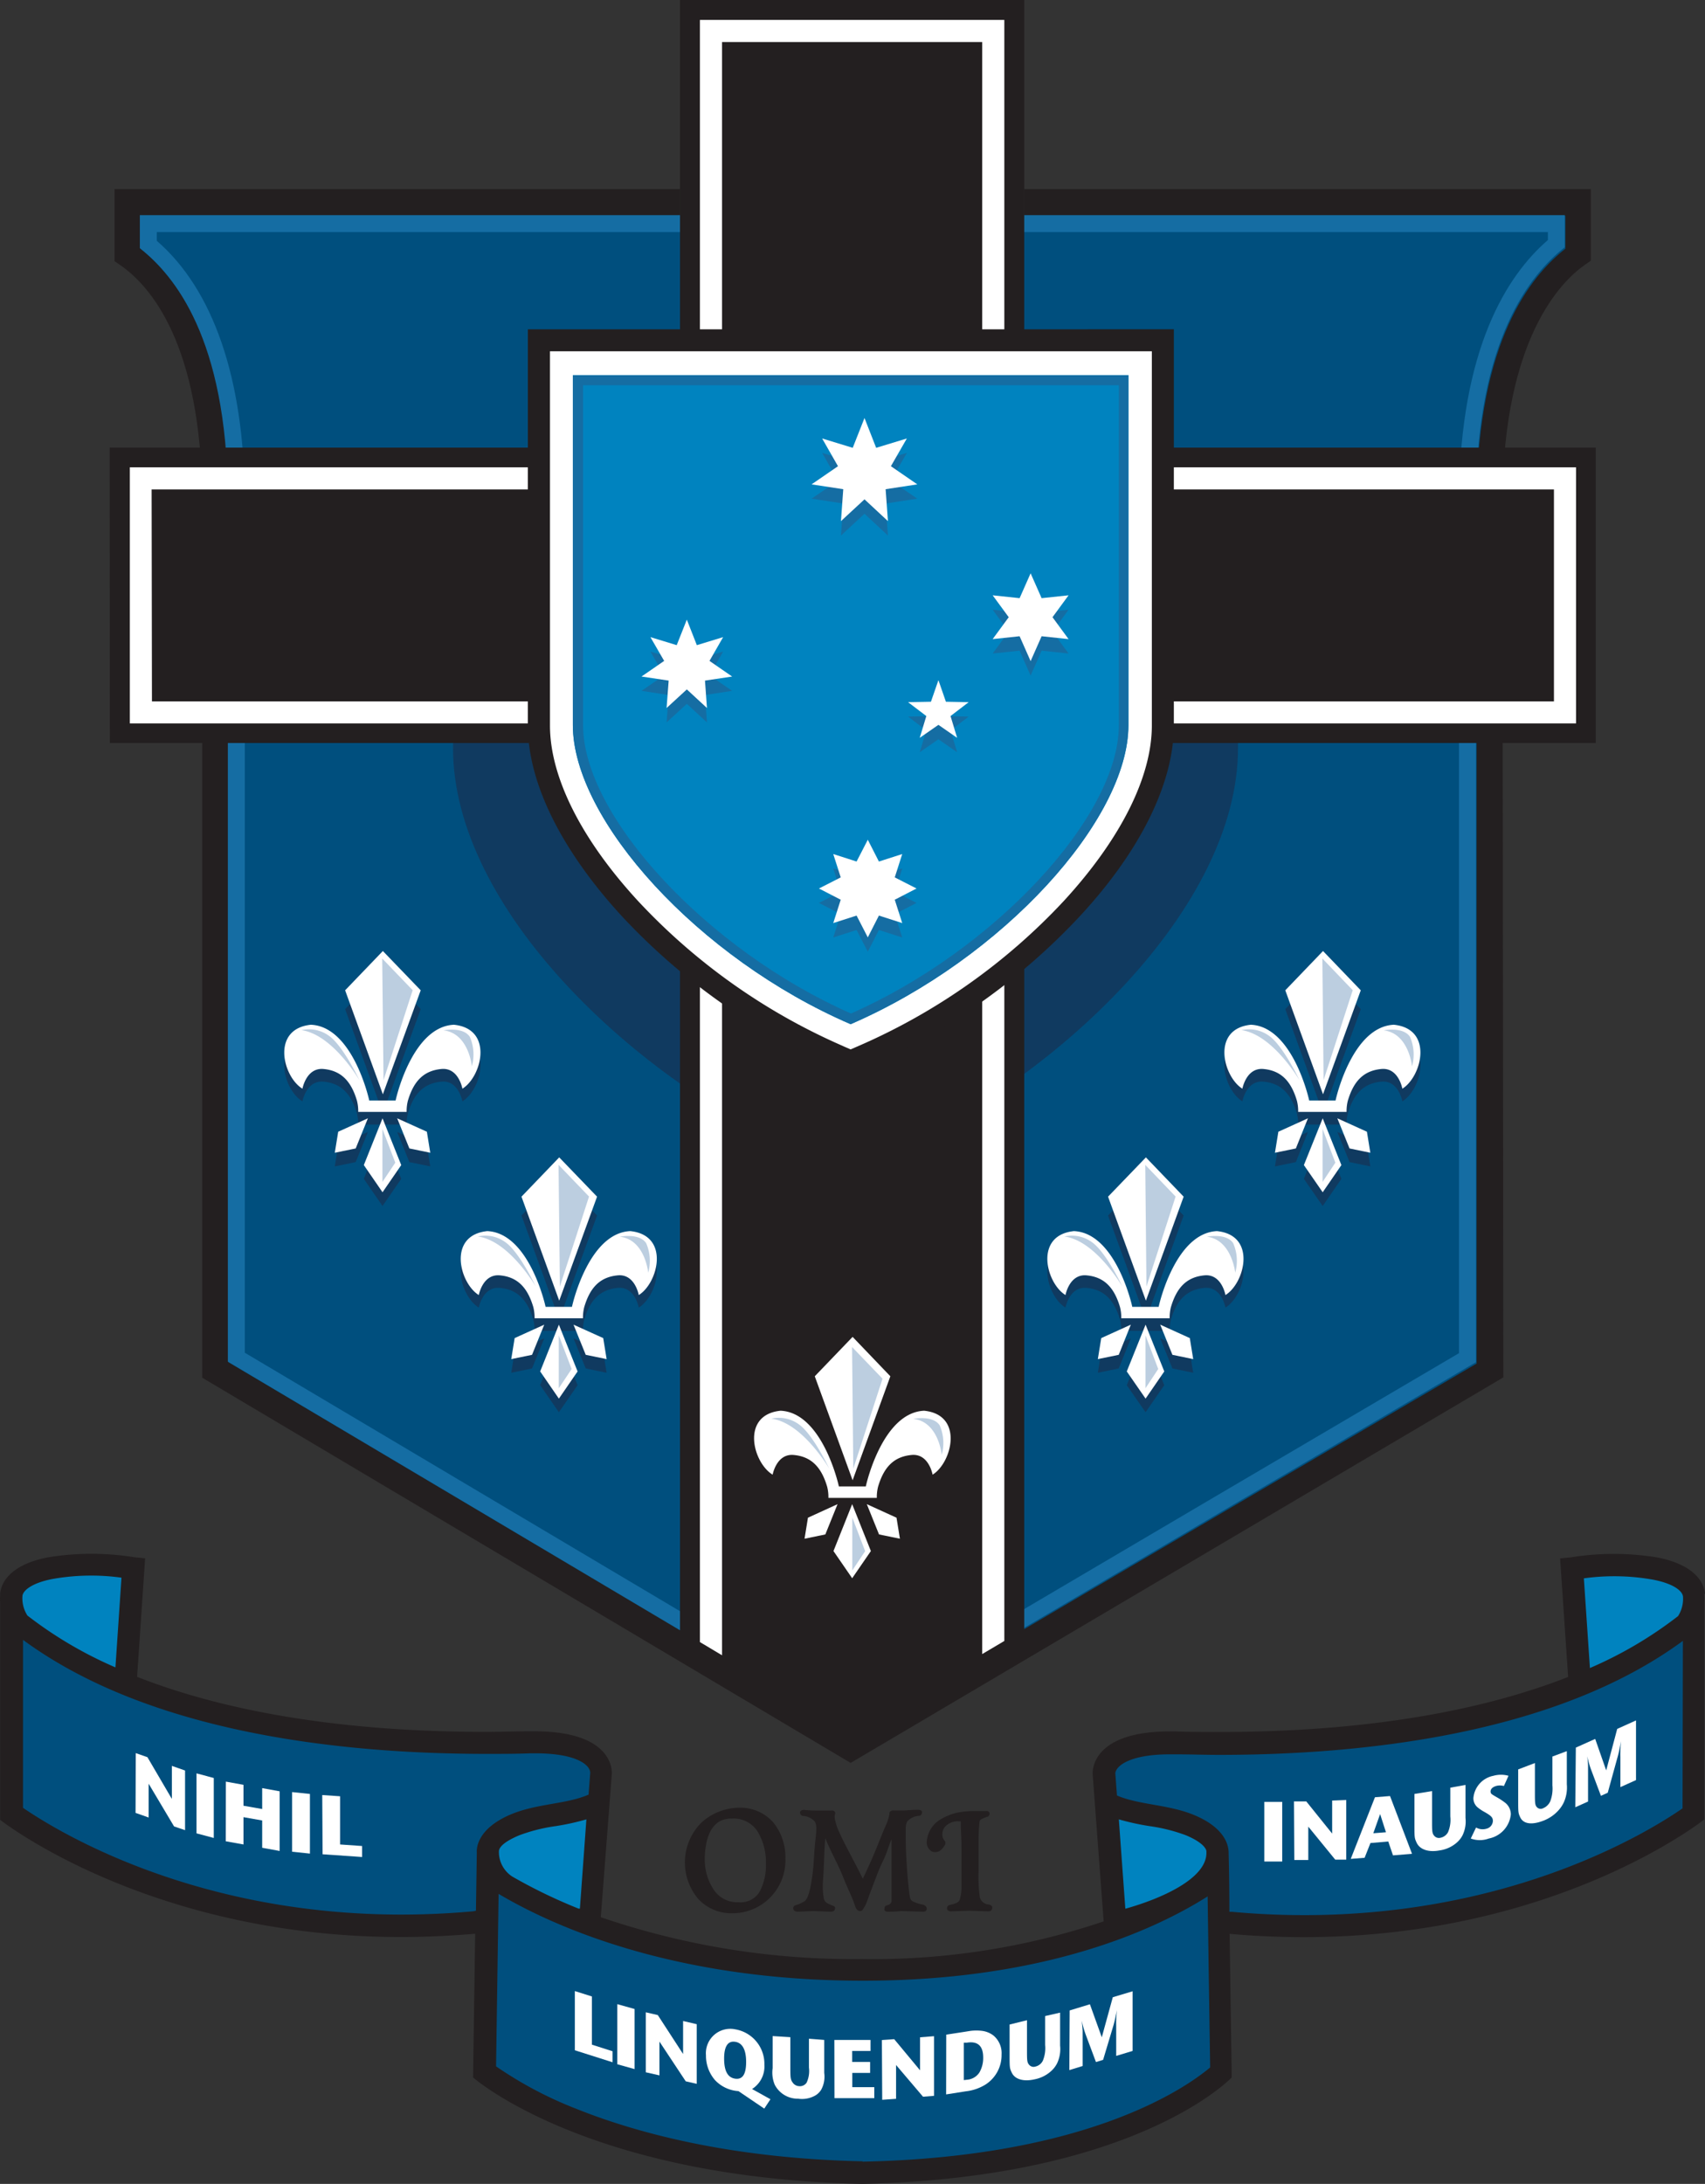 <?xml version="1.0" encoding="UTF-8" standalone="no"?>
<svg
   viewBox="0 0 154.983 198.43"
   version="1.1"
   id="svg276"
   width="154.983"
   height="198.43"
   xmlns="http://www.w3.org/2000/svg"
   xmlns:svg="http://www.w3.org/2000/svg"
   xmlns:rdf="http://www.w3.org/1999/02/22-rdf-syntax-ns#"
   xmlns:cc="http://creativecommons.org/ns#"
   xmlns:dc="http://purl.org/dc/elements/1.1/">
  <rect x="0" y="0" width="154.983" height="198.43" fill="#333333" stroke="none"/>
  <defs
     id="defs4">
    <style
       id="style2">.cls-1{fill:#0083bf;}.cls-2{fill:#004f7e;}.cls-3{fill:#231f20;}.cls-4{fill:#fff;}.cls-5{fill:#156da3;}.cls-6{fill:#103a60;}.cls-7{fill:#bccee0;}</style>
  </defs>
  <title
     id="title6">Mazenod College</title>
  <g
     id="Layer_2"
     data-name="Layer 2"
     transform="translate(-48.298)">
    <g
       id="Layer_2-2"
       data-name="Layer 2">
      <path
         class="cls-1"
         d="m 59.73,152.61 0.68,-10.14 a 23.46,23.46 0 0 0 -7.48,0 c -2.24,0.41 -3.48,1.33 -3.6,2.42 a 3.67,3.67 0 0 0 1.12,3"
         id="path8" />
      <path
         class="cls-2"
         d="M 91.52,174.68 H 91.4 c -2.23,0.2 -4.47,0.3 -6.66,0.3 -20.26,0 -33.07,-8.52 -35.39,-10.19 v -17.86 c 11.23,9.41 29.56,11.43 43.18,11.43 v 0 c 1.26,0 2.57,0 3.9,-0.05 H 97 c 3.29,0 4.74,0.81 5.38,1.48 a 1.9,1.9 0 0 1 0.57,1.32 l -1.12,15.11 z"
         id="path10" />
      <path
         class="cls-3"
         d="m 115.49,164.25 v 0 a 5.17,5.17 0 0 0 -3.43,1.35 5.12,5.12 0 0 0 -0.28,6.95 4.08,4.08 0 0 0 3.06,1.29 4.81,4.81 0 0 0 4.85,-5 5,5 0 0 0 -1.09,-3.24 4,4 0 0 0 -3.11,-1.35 z m 1.88,7.59 a 2,2 0 0 1 -1.92,1 2.57,2.57 0 0 1 -2.32,-1.21 4.94,4.94 0 0 1 -0.77,-2.76 6.71,6.71 0 0 1 0.13,-1.31 4.13,4.13 0 0 1 0.38,-1.16 2.48,2.48 0 0 1 0.75,-0.86 2.17,2.17 0 0 1 1.19,-0.3 2.57,2.57 0 0 1 2.37,1.2 5.42,5.42 0 0 1 0.74,2.93 5.11,5.11 0 0 1 -0.55,2.47 z"
         id="path12" />
      <path
         class="cls-3"
         d="m 138.21,173.05 a 0.91,0.91 0 0 1 -0.84,-0.62 13.57,13.57 0 0 1 -0.12,-2.47 v -2.76 a 16.3,16.3 0 0 1 0.09,-1.71 v 0 a 0.39,0.39 0 0 1 0.21,-0.22 3.72,3.72 0 0 1 0.49,-0.2 h 0.05 a 0.37,0.37 0 0 0 0.16,-0.27 0.25,0.25 0 0 0 -0.29,-0.25 v 0 H 137.42 137 a 8.15,8.15 0 0 0 -1.79,0.17 5.43,5.43 0 0 0 -1.31,0.53 2.56,2.56 0 0 0 -1.36,2.09 0.93,0.93 0 0 0 0.49,0.9 0.82,0.82 0 0 0 0.74,-0.1 1.44,1.44 0 0 0 0.37,-0.43 0.36,0.36 0 0 0 0,-0.49 0.82,0.82 0 0 1 -0.18,-0.59 1,1 0 0 1 0.39,-0.79 1.55,1.55 0 0 1 1.11,-0.35 h 0.17 a 0.92,0.92 0 0 1 0,0.22 c 0,0.52 0.07,1.3 0.07,2.32 v 2 c 0,0.61 0,1.12 0,1.53 a 4.2,4.2 0 0 1 -0.15,1 0.49,0.49 0 0 1 -0.27,0.32 2.5,2.5 0 0 1 -0.64,0.2 0.31,0.31 0 0 0 -0.26,0.3 c 0,0.06 0,0.25 0.33,0.29 l 1.68,-0.06 1.73,0.06 c 0.27,0 0.35,-0.15 0.37,-0.29 0.02,-0.14 -0.02,-0.25 -0.28,-0.33 z"
         id="path14" />
      <path
         class="cls-3"
         d="m 132.2,173.06 a 3.58,3.58 0 0 1 -0.89,-0.28 0.51,0.51 0 0 1 -0.3,-0.39 c -0.06,-0.32 -0.13,-0.94 -0.21,-1.85 -0.13,-1.59 -0.18,-2.9 -0.17,-3.87 0,-0.16 0,-0.37 0,-0.63 a 1.23,1.23 0 0 1 0.13,-0.53 1.52,1.52 0 0 1 1.09,-0.52 0.31,0.31 0 0 0 0.26,-0.3 c 0,-0.07 0,-0.25 -0.37,-0.25 v 0 c -0.58,0 -1,0.06 -1.42,0.06 h -0.71 a 0.48,0.48 0 0 0 -0.4,0.1 0.25,0.25 0 0 0 -0.06,0.22 4.8,4.8 0 0 1 -0.41,1.21 c -0.43,1 -1,2.59 -2,4.64 v 0.06 0 c -0.87,-1.79 -1.81,-3.37 -2.35,-4.71 a 7.4,7.4 0 0 1 -0.21,-0.77 1.46,1.46 0 0 1 0,-0.35 0.3,0.3 0 0 0 0,-0.29 0.32,0.32 0 0 0 -0.3,-0.1 h -0.36 -0.71 c -0.37,0 -0.84,0 -1.42,-0.06 v 0 c -0.33,0 -0.37,0.17 -0.37,0.25 a 0.31,0.31 0 0 0 0.26,0.3 1.52,1.52 0 0 1 1.09,0.52 1.23,1.23 0 0 1 0.13,0.53 c 0,0.06 0,0.1 0,0.15 0,0.36 -0.08,0.91 -0.15,1.69 -0.07,0.78 -0.08,1.78 -0.26,2.86 -0.2,1.37 -0.44,1.83 -0.66,2 a 3.49,3.49 0 0 1 -0.81,0.36 0.28,0.28 0 0 0 -0.21,0.33 c 0,0.08 0.08,0.23 0.37,0.26 l 1.45,-0.06 1.57,0.06 c 0.29,0 0.38,-0.13 0.4,-0.27 0.02,-0.14 0,-0.21 -0.24,-0.29 l -0.38,-0.17 a 0.66,0.66 0 0 1 -0.41,-0.55 6.46,6.46 0 0 1 -0.06,-1.57 c 0.11,-1.52 0.1,-2.81 0.21,-3.83 0.46,1.17 1.14,2.33 1.6,3.49 0.46,1.16 0.9,2 1.09,2.63 0.1,0.33 0.26,0.5 0.46,0.5 0.2,0 0.24,-0.08 0.51,-0.56 a 8.31,8.31 0 0 0 0.32,-0.86 c 0.49,-1.22 0.82,-2.26 1.3,-3.21 0.35,-0.72 0.5,-1.39 0.74,-1.89 0,1.07 0,2.57 0,4.47 0,0.55 0,0.92 0,1.11 0,0.19 -0.13,0.35 -0.39,0.41 -0.26,0.06 -0.25,0.23 -0.24,0.27 a 0.25,0.25 0 0 0 0,0.2 0.32,0.32 0 0 0 0.25,0.12 c 0.29,0 0.7,0 1.26,-0.06 l 2,0.06 c 0.29,0 0.32,-0.21 0.32,-0.29 0,-0.08 -0.09,-0.29 -0.34,-0.35 z"
         id="path16" />
      <path
         class="cls-1"
         d="m 101.92,174.7 c -3.31,-0.77 -9.21,-2.85 -9.28,-6.32 v -0.13 c 0,0 -0.07,-1.34 2.47,-2.42 a 16.46,16.46 0 0 1 3.55,-0.9 13.2,13.2 0 0 0 4.07,-1.17 z"
         id="path18" />
      <path
         class="cls-1"
         d="m 191.9,152.61 -0.68,-10.14 a 23.46,23.46 0 0 1 7.48,0 c 2.24,0.41 3.48,1.33 3.6,2.42 a 3.67,3.67 0 0 1 -1.12,3"
         id="path20" />
      <path
         class="cls-2"
         d="m 148.69,161.11 a 1.9,1.9 0 0 1 0.57,-1.33 c 0.64,-0.68 2.09,-1.48 5.38,-1.48 h 0.56 c 1.33,0 2.64,0.05 3.9,0.05 13.62,0 32,-2 43.19,-11.43 v 17.88 c -2.29,1.67 -15.18,10.2 -35.4,10.2 -2.19,0 -4.44,-0.1 -6.66,-0.3 h -0.12 l -10.3,1.53 z"
         id="path22" />
      <path
         class="cls-1"
         d="m 148.9,163.76 a 13.2,13.2 0 0 0 4.07,1.17 16.46,16.46 0 0 1 3.55,0.9 c 2.54,1.08 2.47,2.4 2.47,2.45 v 0.1 c -0.07,3.47 -6,5.55 -9.28,6.32 z"
         id="path24" />
      <path
         class="cls-2"
         d="m 126.69,197.85 c -22.71,-0.48 -33.27,-8.16 -34.79,-9.37 l 0.27,-19 a 42,42 0 0 0 8,4.21 69.77,69.77 0 0 0 26.56,4.85 c 19.69,0 29.79,-6.61 32.76,-9 0,2 0.09,6.9 0.27,18.94 -1.31,1.22 -10.41,8.9 -33.07,9.37 z"
         id="path26" />
      <path
         class="cls-3"
         d="m 203.28,144.79 c -0.18,-1.61 -1.79,-2.81 -4.41,-3.29 a 24.35,24.35 0 0 0 -7.76,0 l -1,0.1 0.73,10.77 c -6.79,2.66 -16.93,5 -31.77,5 -1.26,0 -2.55,0 -3.87,-0.05 h -0.58 c -7.38,0 -7,3.89 -7,3.89 l 1,13.37 a 65.74,65.74 0 0 1 -22,3.42 70.81,70.81 0 0 1 -23.71,-3.8 l 1,-13 c 0,0 0.42,-3.89 -7,-3.89 H 96.4 c -1.32,0 -2.62,0.05 -3.87,0.05 -14.84,0 -25,-2.34 -31.77,-5 l 0.73,-10.77 -1,-0.1 a 24.39,24.39 0 0 0 -7.76,0 c -2.63,0.48 -4.23,1.68 -4.42,3.29 0,0 0,0 0,0 V 145 a 4.67,4.67 0 0 0 0,0.66 v 19.69 c 0,0 13.46,10.65 36.43,10.65 2.17,0 4.42,-0.1 6.75,-0.3 v 0 l -0.19,13.06 c 0,0 10.32,9.14 35.36,9.67 25,-0.53 33.6,-9.67 33.6,-9.67 0,0 -0.11,-7.21 -0.19,-13.05 v 0 c 2.33,0.21 4.58,0.3 6.75,0.3 23,0 36.39,-10.69 36.39,-10.69 v -19.7 a 4.65,4.65 0 0 0 0,-0.64 v -0.15 c 0,0 0.08,-0.03 0.07,-0.04 z M 94.87,170.51 a 2.66,2.66 0 0 1 -1.22,-2.14 v -0.15 c 0,-0.28 0.27,-0.8 1.84,-1.46 a 15.5,15.5 0 0 1 3.34,-0.84 22.53,22.53 0 0 0 2.77,-0.61 l -0.59,8.11 h -0.12 a 47.55,47.55 0 0 1 -6.02,-2.91 z M 50.34,145 c 0.06,-0.52 0.94,-1.2 2.78,-1.54 a 20.07,20.07 0 0 1 6.22,-0.11 l -0.55,8.15 a 36.88,36.88 0 0 1 -8,-4.71 2.91,2.91 0 0 1 -0.45,-1.79 z m 41,28.66 c -2.2,0.2 -4.41,0.3 -6.57,0.3 -18.94,0 -31.29,-7.58 -34.38,-9.7 V 149 c 11.54,8.49 29,10.36 42.18,10.36 1.28,0 2.61,0 3.93,-0.05 H 97 c 3.58,0 4.91,1 4.95,1.75 l -0.15,2 c -2,0.88 -4.7,0.8 -7.07,1.8 -3.17,1.34 -3.11,3.21 -3.09,3.45 v 0 l -0.08,5.3 z m 35.38,22.72 c -12.46,-0.27 -21,-2.75 -26.06,-4.78 a 35.47,35.47 0 0 1 -7.27,-3.85 l 0.23,-15.67 c 5.06,3 16,7.89 33.11,7.89 16.55,0 26.57,-4.64 31.34,-7.66 l 0.09,6.26 0.14,9.28 c -2.23,1.87 -11.16,8.15 -31.61,8.56 z M 150,165.31 a 22.53,22.53 0 0 0 2.77,0.61 15.5,15.5 0 0 1 3.34,0.84 c 1.57,0.66 1.84,1.25 1.85,1.45 v 0.15 c 0,2.36 -4.15,4.17 -7.37,5.07 z m 51.24,-1 c -3.08,2.13 -15.37,9.7 -34.38,9.7 -2.16,0 -4.38,-0.1 -6.57,-0.3 h -0.24 v 0 c 0,-3 -0.07,-5.28 -0.07,-5.3 0,-0.29 0.07,-2.14 -3.08,-3.47 -2.37,-1 -5.06,-0.93 -7.07,-1.8 l -0.15,-2 v 0 0.07 -0.1 c 0.08,-0.71 1.43,-1.71 4.95,-1.71 h 0.53 c 1.32,0 2.64,0.05 3.93,0.05 13.14,0 30.64,-1.87 42.18,-10.36 z m -0.42,-17.46 a 36.88,36.88 0 0 1 -8,4.71 l -0.55,-8.15 a 20.09,20.09 0 0 1 6.23,0.11 c 1.84,0.34 2.72,1 2.78,1.54 a 2.91,2.91 0 0 1 -0.43,1.75 z"
         id="path28" />
      <path
         class="cls-4"
         d="m 100.55,180.91 1.55,0.49 v 4.38 l 1.88,0.6 v 1 l -3.43,-1.09 z"
         id="path30" />
      <path
         class="cls-4"
         d="m 104.41,182.1 1.57,0.44 V 188 l -1.57,-0.44 z"
         id="path32" />
      <path
         class="cls-4"
         d="m 107,182.84 1.09,0.25 2.3,3.54 v -3 l 1.24,0.29 v 5.42 l -1,-0.23 -2.39,-3.61 v 3.07 L 107,188.29 Z"
         id="path34" />
      <path
         class="cls-4"
         d="M 117.77,191.59 115.42,190 a 3.2,3.2 0 0 1 -2.13,-1 3.38,3.38 0 0 1 -0.82,-2.25 2.22,2.22 0 0 1 2.68,-2.36 3.18,3.18 0 0 1 2.63,3.22 2.42,2.42 0 0 1 -1.12,2.2 l 1.67,0.93 z m -2.65,-6.07 c -0.65,-0.1 -1,0.4 -1,1.52 0,1.12 0.32,1.73 1,1.83 0.68,0.1 1,-0.41 1,-1.52 0,-1.11 -0.34,-1.73 -0.99,-1.83 z"
         id="path36" />
      <path
         class="cls-4"
         d="m 120.14,185.1 v 2.65 c 0,0.94 0,1.18 0.19,1.44 a 0.75,0.75 0 0 0 0.6,0.36 0.73,0.73 0 0 0 0.69,-0.32 2.51,2.51 0 0 0 0.21,-1.37 v -2.62 l 1.39,0.11 v 3 a 2.47,2.47 0 0 1 -0.28,1.53 1.56,1.56 0 0 1 -0.5,0.5 2.45,2.45 0 0 1 -1.59,0.31 2.35,2.35 0 0 1 -2.13,-1.27 2.88,2.88 0 0 1 -0.19,-1.51 V 185 Z"
         id="path38" />
      <path
         class="cls-4"
         d="m 124.14,185.35 h 3.29 v 1 h -1.67 v 1 h 1.63 v 1 h -1.62 v 1.29 h 2 v 1 h -3.62 z"
         id="path40" />
      <path
         class="cls-4"
         d="m 128.46,185.36 1.12,-0.08 2.35,2.83 v -3 l 1.27,-0.1 v 5.42 l -1,0.08 -2.45,-2.88 v 3.07 l -1.26,0.09 z"
         id="path42" />
      <path
         class="cls-4"
         d="m 134.31,184.87 1.69,-0.26 0.5,-0.08 a 4.23,4.23 0 0 1 1.09,0 2.16,2.16 0 0 1 1,0.41 2.08,2.08 0 0 1 0.75,1.74 3.17,3.17 0 0 1 -1.47,2.73 4.31,4.31 0 0 1 -1.79,0.61 l -1.78,0.28 z m 1.85,4.1 a 1.48,1.48 0 0 0 1.17,-0.67 2.65,2.65 0 0 0 0.34,-1.35 c 0,-1.06 -0.5,-1.51 -1.49,-1.35 h -0.27 v 3.4 z"
         id="path44" />
      <path
         class="cls-4"
         d="m 141.65,183.56 v 2.65 c 0,0.94 0,1.17 0.18,1.38 a 0.53,0.53 0 0 0 0.59,0.18 1,1 0 0 0 0.67,-0.53 3,3 0 0 0 0.21,-1.44 v -2.62 l 1.36,-0.31 v 3 a 3,3 0 0 1 -0.28,1.62 2.42,2.42 0 0 1 -0.49,0.65 3.13,3.13 0 0 1 -1.55,0.79 c -1,0.23 -1.8,0 -2.08,-0.62 -0.18,-0.38 -0.19,-0.46 -0.19,-1.45 v -2.91 z"
         id="path46" />
      <path
         class="cls-4"
         d="m 145.53,182.67 1.84,-0.56 1.08,3 1,-3.64 1.8,-0.54 v 5.42 l -1.49,0.45 v -2.73 a 8.1,8.1 0 0 1 0.08,-1.44 c -0.18,0.81 -0.26,1.18 -0.37,1.53 l -0.9,3 -0.65,0.2 -0.92,-2.46 a 8.73,8.73 0 0 1 -0.37,-1.3 c 0.05,0.51 0.07,0.7 0.08,0.92 v 3.2 l -1.21,0.37 z"
         id="path48" />
      <path
         class="cls-4"
         d="m 60.64,159.29 1.06,0.37 2.22,3.79 v -3 l 1.2,0.42 v 5.42 l -1,-0.34 -2.31,-3.88 v 3.07 l -1.19,-0.42 z"
         id="path50" />
      <path
         class="cls-4"
         d="m 66.16,161.13 1.57,0.42 V 167 l -1.57,-0.42 z"
         id="path52" />
      <path
         class="cls-4"
         d="m 68.83,161.88 1.6,0.29 v 1.9 l 1.7,0.3 v -1.9 l 1.59,0.29 v 5.42 l -1.59,-0.29 v -2.48 l -1.7,-0.3 v 2.48 l -1.61,-0.29 z"
         id="path54" />
      <path
         class="cls-4"
         d="m 74.85,162.83 1.62,0.17 v 5.42 l -1.62,-0.17 z"
         id="path56" />
      <path
         class="cls-4"
         d="m 77.59,163.1 1.62,0.11 v 4.38 l 2,0.14 v 1 l -3.59,-0.25 z"
         id="path58" />
      <path
         class="cls-4"
         d="m 163.22,163.72 h 1.63 v 5.42 h -1.63 z"
         id="path60" />
      <path
         class="cls-4"
         d="m 165.92,163.68 h 1.12 l 2.35,2.92 v -3 l 1.28,-0.05 v 5.42 h -1 l -2.45,-3 V 169 h -1.27 z"
         id="path62" />
      <path
         class="cls-4"
         d="m 172.87,167.46 -0.53,1.34 -1.26,0.1 2.2,-5.6 1.37,-0.11 2,5.25 -1.73,0.14 -0.43,-1.26 z m 0.88,-2.63 -0.62,1.74 1.15,-0.09 z"
         id="path64" />
      <path
         class="cls-4"
         d="m 178.47,162.74 v 2.65 c 0,0.94 0,1.17 0.18,1.39 a 0.56,0.56 0 0 0 0.59,0.2 1,1 0 0 0 0.68,-0.5 2.88,2.88 0 0 0 0.21,-1.43 v -2.62 l 1.38,-0.25 v 3 a 2.89,2.89 0 0 1 -0.28,1.6 2.27,2.27 0 0 1 -0.5,0.63 3,3 0 0 1 -1.57,0.72 c -1,0.19 -1.81,-0.07 -2.1,-0.72 -0.18,-0.39 -0.19,-0.47 -0.19,-1.46 V 163 Z"
         id="path66" />
      <path
         class="cls-4"
         d="m 185,162.28 a 1.29,1.29 0 0 0 -0.72,0 c -0.3,0.09 -0.49,0.27 -0.49,0.49 0,0.22 0.09,0.25 0.55,0.52 a 6.26,6.26 0 0 1 0.79,0.52 1.34,1.34 0 0 1 0.5,1.06 2.49,2.49 0 0 1 -2,2.18 2.38,2.38 0 0 1 -1.64,0 l 0.48,-1 a 1.21,1.21 0 0 0 0.94,0.11 0.76,0.76 0 0 0 0.59,-0.7 c 0,-0.31 -0.13,-0.46 -0.74,-0.81 a 3.92,3.92 0 0 1 -0.66,-0.44 1.07,1.07 0 0 1 -0.37,-0.86 2.26,2.26 0 0 1 1.82,-2 2.53,2.53 0 0 1 1.37,0 z"
         id="path68" />
      <path
         class="cls-4"
         d="m 187.82,160.19 v 2.65 c 0,0.94 0,1.17 0.18,1.36 a 0.46,0.46 0 0 0 0.56,0.1 1.22,1.22 0 0 0 0.65,-0.62 3.26,3.26 0 0 0 0.2,-1.46 v -2.62 l 1.31,-0.49 v 3 a 3.31,3.31 0 0 1 -0.27,1.65 3,3 0 0 1 -0.47,0.71 3.54,3.54 0 0 1 -1.5,1 c -1,0.36 -1.73,0.24 -2,-0.36 -0.17,-0.36 -0.18,-0.44 -0.18,-1.43 v -2.91 z"
         id="path70" />
      <path
         class="cls-4"
         d="m 191.54,158.79 1.76,-0.79 1,2.86 1,-3.77 1.71,-0.77 v 5.42 l -1.42,0.64 v -2.73 a 8.65,8.65 0 0 1 0.07,-1.45 c -0.17,0.83 -0.25,1.21 -0.36,1.57 l -0.86,3.12 -0.62,0.28 -0.88,-2.34 a 8.26,8.26 0 0 1 -0.36,-1.25 c 0.05,0.5 0.07,0.69 0.07,0.91 v 3.2 l -1.16,0.52 z"
         id="path72" />
      <path
         class="cls-3"
         d="m 125.62,160.18 -58.94,-35 V 45.33 C 66.58,31.3 62,26 59.23,24.09 l -0.52,-0.36 v -6.55 h 51.39 v 2.43 h -49 v 2.87 c 3.15,2.46 7.86,8.52 8,22.81 v 78.47 l 56.51,33.59 56.89,-33.59 -0.08,-78.46 c 0.14,-14.32 4.87,-20.39 8,-22.85 v -2.84 h -49.03 v -2.43 h 51.51 v 6.51 l -0.52,0.36 c -2.21,1.54 -7.37,6.71 -7.51,21.26 l 0.08,79.84 z"
         id="path74" />
      <path
         class="cls-2"
         d="M 125.62,157.33 69.08,123.78 V 45.11 c -0.14,-14.27 -4.86,-20 -8,-22.51 v -3 h 129.51 v 3 c -3.16,2.48 -7.94,8.37 -8.07,22.66 v 78.64 c 0,0 -38.4,22.47 -56.9,33.43 z"
         id="path76" />
      <path
         class="cls-5"
         d="m 189,21.07 v 0.74 c -3.74,3.23 -7.94,9.87 -8.08,23.38 v 77.76 c -5.41,3.18 -38.27,22.48 -55.37,32.61 l -55,-32.65 V 45.1 c -0.11,-10.77 -2.87,-18.78 -8,-23.22 v -0.79 h 126.43 m 1.54,-1.54 H 61.01 v 3 c 3.16,2.48 7.88,8.24 8,22.51 v 78.66 l 56.54,33.56 c 18.5,-11 56.91,-33.51 56.91,-33.51 V 45.13 c 0.14,-14.28 4.91,-20.18 8.07,-22.66 v -3 z"
         id="path78" />
      <path
         class="cls-6"
         d="M 121.86,105.09 C 105.95,98.23 89.48,82.49 89.48,68 V 56.6 h 71.35 V 68 c 0,14.47 -16.47,30.22 -32.38,37.07 l -3.29,1.42 z"
         id="path80" />
      <polygon
         class="cls-3"
         points="141.4,0 110.11,0 110.11,40.67 58.27,40.67 58.28,67.51 110.11,67.51 110.11,149.57 125.57,158.76 141.4,149.46 141.4,67.51 193.35,67.51 193.35,40.67 141.4,40.67 "
         id="polygon82" />
      <polygon
         class="cls-4"
         points="137.58,3.82 137.58,150.29 139.59,149.1 139.59,1.81 111.92,1.81 111.92,149.2 113.93,150.4 113.93,3.82 "
         id="polygon84" />
      <path
         class="cls-4"
         d="M 191.56,65.73 H 60.1 V 42.46 h 131.46 z m -129.45,-2 H 189.55 V 44.47 H 62.08 Z"
         id="path86" />
      <path
         class="cls-4"
         d="m 124.53,96 a 57.06,57.06 0 0 1 -19,-13.44 C 100.2,76.78 97.27,70.87 97.27,65.94 v -35 H 154 v 35 c 0,4.94 -2.93,10.84 -8.26,16.62 a 57.06,57.06 0 0 1 -19,13.44 l -1.09,0.47 z"
         id="path88" />
      <path
         class="cls-3"
         d="M 125.62,97.54 124.13,96.9 A 58.09,58.09 0 0 1 104.8,83.22 c -5.5,-6 -8.52,-12.11 -8.52,-17.3 v -36 H 155 v 36 c 0,5.19 -3,11.34 -8.52,17.3 A 58.09,58.09 0 0 1 127.11,96.9 Z m -0.69,-2.49 0.69,0.3 0.69,-0.3 A 56,56 0 0 0 145,81.86 c 5.15,-5.6 8,-11.26 8,-15.94 v -34 H 98.29 v 34 c 0,4.68 2.84,10.34 8,15.94 a 56,56 0 0 0 18.65,13.19 z"
         id="path90" />
      <polygon
         class="cls-6"
         points="83.07,109.58 83.07,109.58 81.37,107.11 83.07,102.85 84.77,107.11 "
         id="polygon92" />
      <polygon
         class="cls-6"
         points="84.4,102.85 84.4,102.85 87.1,104.07 87.41,105.98 85.51,105.59 "
         id="polygon94" />
      <polygon
         class="cls-6"
         points="81.74,102.85 81.74,102.85 79.04,104.07 78.73,105.98 80.63,105.59 "
         id="polygon96" />
      <polygon
         class="cls-6"
         points="83.1,101.14 83.1,101.14 79.67,91.69 83.1,88.12 86.54,91.69 "
         id="polygon98" />
      <path
         class="cls-6"
         d="m 76.56,94.26 c 3.69,0.16 5.2,5.83 5.3,6.33 h 2.4 c 0.1,-0.5 1.61,-6.17 5.3,-6.33 3.64,0.37 2.53,4.73 0.77,5.81 0,0 -0.34,-1.94 -1.91,-1.79 -1.57,0.15 -2.51,1.05 -3.05,2.9 a 3.86,3.86 0 0 0 -0.11,1 h -4.4 a 3.86,3.86 0 0 0 -0.11,-1 c -0.54,-1.85 -1.49,-2.76 -3.05,-2.9 -1.56,-0.14 -1.91,1.79 -1.91,1.79 C 74,99 72.92,94.63 76.56,94.26 Z"
         id="path100" />
      <polygon
         class="cls-4"
         points="83.07,108.33 83.07,108.33 81.37,105.86 83.07,101.61 84.77,105.86 "
         id="polygon102" />
      <polygon
         class="cls-4"
         points="84.4,101.61 84.4,101.61 87.1,102.83 87.41,104.74 85.51,104.35 "
         id="polygon104" />
      <polygon
         class="cls-4"
         points="81.74,101.61 81.74,101.61 79.04,102.83 78.73,104.74 80.63,104.35 "
         id="polygon106" />
      <polygon
         class="cls-4"
         points="83.1,99.43 83.1,99.43 79.67,89.98 83.1,86.41 86.54,89.98 "
         id="polygon108" />
      <path
         class="cls-4"
         d="m 76.56,93.11 c 3.69,0.16 5.2,6.38 5.3,6.88 h 2.4 c 0.1,-0.5 1.61,-6.72 5.3,-6.88 3.64,0.37 2.53,4.73 0.77,5.81 0,0 -0.34,-1.94 -1.91,-1.79 -1.57,0.15 -2.51,1.05 -3.05,2.9 a 3.86,3.86 0 0 0 -0.11,1 h -4.4 a 3.86,3.86 0 0 0 -0.11,-1 c -0.54,-1.85 -1.49,-2.76 -3.05,-2.9 -1.56,-0.14 -1.91,1.79 -1.91,1.79 -1.79,-1.08 -2.87,-5.44 0.77,-5.81 z"
         id="path110" />
      <polygon
         class="cls-7"
         points="83.16,98.15 83.04,87.09 85.81,89.97 "
         id="polygon112" />
      <path
         class="cls-7"
         d="m 88.61,93.62 c 0,0 1.75,-0.36 2.39,0.58 a 4,4 0 0 1 0.19,2.69 c 0,0 -0.28,-3.01 -2.58,-3.27 z"
         id="path114" />
      <polygon
         class="cls-7"
         points="84.23,105.64 83.06,102.58 83.06,107.39 "
         id="polygon116" />
      <path
         class="cls-7"
         d="m 75.7,93.6 a 3.1,3.1 0 0 1 2.55,0.55 c 1.27,0.93 2.72,4 2.72,4 0,0 -2.42,-4.15 -5.27,-4.55 z"
         id="path118" />
      <polygon
         class="cls-6"
         points="168.53,109.58 168.53,109.58 166.82,107.11 168.53,102.85 170.23,107.11 "
         id="polygon120" />
      <polygon
         class="cls-6"
         points="169.86,102.85 169.86,102.85 172.55,104.07 172.86,105.98 170.97,105.59 "
         id="polygon122" />
      <polygon
         class="cls-6"
         points="167.19,102.85 167.19,102.85 164.5,104.07 164.19,105.98 166.09,105.59 "
         id="polygon124" />
      <polygon
         class="cls-6"
         points="168.56,101.14 168.56,101.14 165.13,91.69 168.56,88.12 171.99,91.69 "
         id="polygon126" />
      <path
         class="cls-6"
         d="m 162,94.26 c 3.69,0.16 5.2,5.83 5.3,6.33 h 2.4 c 0.1,-0.5 1.61,-6.17 5.3,-6.33 3.64,0.37 2.53,4.73 0.77,5.81 0,0 -0.34,-1.94 -1.91,-1.79 -1.57,0.15 -2.51,1.05 -3.05,2.9 a 3.86,3.86 0 0 0 -0.11,1 h -4.4 a 3.86,3.86 0 0 0 -0.11,-1 c -0.54,-1.85 -1.49,-2.76 -3.05,-2.9 -1.56,-0.14 -1.91,1.79 -1.91,1.79 -1.75,-1.07 -2.86,-5.44 0.77,-5.81 z"
         id="path128" />
      <polygon
         class="cls-4"
         points="168.53,108.33 168.53,108.33 166.82,105.86 168.53,101.61 170.23,105.86 "
         id="polygon130" />
      <polygon
         class="cls-4"
         points="169.86,101.61 169.86,101.61 172.55,102.83 172.86,104.74 170.97,104.35 "
         id="polygon132" />
      <polygon
         class="cls-4"
         points="167.19,101.61 167.19,101.61 164.5,102.83 164.19,104.74 166.09,104.35 "
         id="polygon134" />
      <polygon
         class="cls-4"
         points="168.56,99.43 168.56,99.43 165.13,89.98 168.56,86.41 171.99,89.98 "
         id="polygon136" />
      <path
         class="cls-4"
         d="m 162,93.11 c 3.69,0.16 5.2,6.38 5.3,6.88 h 2.4 c 0.1,-0.5 1.61,-6.72 5.3,-6.88 3.64,0.37 2.53,4.73 0.77,5.81 0,0 -0.34,-1.94 -1.91,-1.79 -1.57,0.15 -2.51,1.05 -3.05,2.9 a 3.86,3.86 0 0 0 -0.11,1 h -4.4 a 3.86,3.86 0 0 0 -0.11,-1 c -0.54,-1.85 -1.49,-2.76 -3.05,-2.9 -1.56,-0.14 -1.91,1.79 -1.91,1.79 -1.75,-1.08 -2.86,-5.44 0.77,-5.81 z"
         id="path138" />
      <polygon
         class="cls-7"
         points="168.61,98.15 168.5,87.09 171.26,89.97 "
         id="polygon140" />
      <path
         class="cls-7"
         d="m 174.07,93.62 c 0,0 1.75,-0.36 2.39,0.58 a 4,4 0 0 1 0.19,2.69 c 0,0 -0.29,-3.01 -2.58,-3.27 z"
         id="path142" />
      <polygon
         class="cls-7"
         points="169.68,105.64 168.52,102.58 168.52,107.39 "
         id="polygon144" />
      <path
         class="cls-7"
         d="m 161.15,93.6 a 3.1,3.1 0 0 1 2.55,0.55 c 1.27,0.93 2.72,4 2.72,4 0,0 -2.42,-4.15 -5.27,-4.55 z"
         id="path146" />
      <polygon
         class="cls-6"
         points="99.1,128.32 99.1,128.32 97.4,125.86 99.1,121.6 100.8,125.86 "
         id="polygon148" />
      <polygon
         class="cls-6"
         points="100.43,121.6 100.43,121.6 103.13,122.82 103.44,124.73 101.54,124.34 "
         id="polygon150" />
      <polygon
         class="cls-6"
         points="97.77,121.6 97.77,121.6 95.08,122.82 94.77,124.73 96.66,124.34 "
         id="polygon152" />
      <polygon
         class="cls-6"
         points="99.13,119.89 99.13,119.89 95.7,110.44 99.13,106.87 102.57,110.44 "
         id="polygon154" />
      <path
         class="cls-6"
         d="m 92.59,113 c 3.69,0.16 5.2,5.83 5.3,6.33 h 2.4 c 0.1,-0.5 1.61,-6.17 5.3,-6.33 3.64,0.37 2.53,4.73 0.77,5.81 0,0 -0.34,-1.94 -1.91,-1.79 -1.57,0.15 -2.51,1.05 -3.05,2.9 a 3.86,3.86 0 0 0 -0.11,1 h -4.4 a 3.86,3.86 0 0 0 -0.11,-1 c -0.54,-1.85 -1.49,-2.76 -3.05,-2.9 -1.56,-0.14 -1.91,1.79 -1.91,1.79 -1.76,-1.07 -2.87,-5.43 0.77,-5.81 z"
         id="path156" />
      <polygon
         class="cls-4"
         points="99.1,127.08 99.1,127.08 97.4,124.61 99.1,120.36 100.8,124.61 "
         id="polygon158" />
      <polygon
         class="cls-4"
         points="100.43,120.36 100.43,120.36 103.13,121.58 103.44,123.49 101.54,123.1 "
         id="polygon160" />
      <polygon
         class="cls-4"
         points="97.77,120.36 97.77,120.36 95.08,121.58 94.77,123.49 96.66,123.1 "
         id="polygon162" />
      <polygon
         class="cls-4"
         points="99.13,118.18 99.13,118.18 95.7,108.73 99.13,105.16 102.57,108.73 "
         id="polygon164" />
      <path
         class="cls-4"
         d="m 92.59,111.86 c 3.69,0.16 5.2,6.38 5.3,6.88 h 2.4 c 0.1,-0.5 1.61,-6.72 5.3,-6.88 3.64,0.37 2.53,4.73 0.77,5.81 0,0 -0.34,-1.94 -1.91,-1.79 -1.57,0.15 -2.51,1.05 -3.05,2.9 a 3.86,3.86 0 0 0 -0.11,1 h -4.4 a 3.86,3.86 0 0 0 -0.11,-1 c -0.54,-1.85 -1.49,-2.76 -3.05,-2.9 -1.56,-0.14 -1.91,1.79 -1.91,1.79 -1.76,-1.08 -2.87,-5.44 0.77,-5.81 z"
         id="path166" />
      <polygon
         class="cls-7"
         points="99.19,116.9 99.07,105.84 101.84,108.72 "
         id="polygon168" />
      <path
         class="cls-7"
         d="m 104.64,112.37 c 0,0 1.75,-0.36 2.39,0.58 a 4,4 0 0 1 0.19,2.69 c 0,0 -0.28,-3.01 -2.58,-3.27 z"
         id="path170" />
      <polygon
         class="cls-7"
         points="100.26,124.39 99.09,121.33 99.09,126.14 "
         id="polygon172" />
      <path
         class="cls-7"
         d="m 91.73,112.35 a 3.1,3.1 0 0 1 2.55,0.55 c 1.27,0.93 2.72,4 2.72,4 0,0 -2.42,-4.18 -5.27,-4.55 z"
         id="path174" />
      <polygon
         class="cls-6"
         points="152.43,128.32 152.43,128.32 150.72,125.86 152.43,121.6 154.13,125.86 "
         id="polygon176" />
      <polygon
         class="cls-6"
         points="153.76,121.6 153.76,121.6 156.45,122.82 156.76,124.73 154.87,124.34 "
         id="polygon178" />
      <polygon
         class="cls-6"
         points="151.09,121.6 151.09,121.6 148.4,122.82 148.09,124.73 149.99,124.34 "
         id="polygon180" />
      <polygon
         class="cls-6"
         points="152.46,119.89 152.46,119.89 149.02,110.44 152.46,106.87 155.89,110.44 "
         id="polygon182" />
      <path
         class="cls-6"
         d="m 145.92,113 c 3.69,0.16 5.2,5.83 5.3,6.33 h 2.4 c 0.1,-0.5 1.61,-6.17 5.3,-6.33 3.64,0.37 2.53,4.73 0.77,5.81 0,0 -0.34,-1.94 -1.91,-1.79 -1.57,0.15 -2.51,1.05 -3.05,2.9 a 3.86,3.86 0 0 0 -0.11,1 h -4.4 a 3.86,3.86 0 0 0 -0.11,-1 c -0.54,-1.85 -1.49,-2.76 -3.05,-2.9 -1.56,-0.14 -1.91,1.79 -1.91,1.79 -1.77,-1.07 -2.88,-5.43 0.77,-5.81 z"
         id="path184" />
      <polygon
         class="cls-4"
         points="152.43,127.08 152.43,127.08 150.72,124.61 152.43,120.36 154.13,124.61 "
         id="polygon186" />
      <polygon
         class="cls-4"
         points="153.76,120.36 153.76,120.36 156.45,121.58 156.76,123.49 154.87,123.1 "
         id="polygon188" />
      <polygon
         class="cls-4"
         points="151.09,120.36 151.09,120.36 148.4,121.58 148.09,123.49 149.99,123.1 "
         id="polygon190" />
      <polygon
         class="cls-4"
         points="152.46,118.18 152.46,118.18 149.02,108.73 152.46,105.16 155.89,108.73 "
         id="polygon192" />
      <path
         class="cls-4"
         d="m 145.92,111.86 c 3.69,0.16 5.2,6.38 5.3,6.88 h 2.4 c 0.1,-0.5 1.61,-6.72 5.3,-6.88 3.64,0.37 2.53,4.73 0.77,5.81 0,0 -0.34,-1.94 -1.91,-1.79 -1.57,0.15 -2.51,1.05 -3.05,2.9 a 3.86,3.86 0 0 0 -0.11,1 h -4.4 a 3.86,3.86 0 0 0 -0.11,-1 c -0.54,-1.85 -1.49,-2.76 -3.05,-2.9 -1.56,-0.14 -1.91,1.79 -1.91,1.79 -1.77,-1.08 -2.88,-5.44 0.77,-5.81 z"
         id="path194" />
      <polygon
         class="cls-7"
         points="152.51,116.9 152.4,105.84 155.16,108.72 "
         id="polygon196" />
      <path
         class="cls-7"
         d="m 158,112.37 c 0,0 1.75,-0.36 2.39,0.58 a 4,4 0 0 1 0.19,2.69 c 0,0 -0.32,-3.01 -2.58,-3.27 z"
         id="path198" />
      <polygon
         class="cls-7"
         points="153.58,124.39 152.42,121.33 152.42,126.14 "
         id="polygon200" />
      <path
         class="cls-7"
         d="m 145.05,112.35 a 3.1,3.1 0 0 1 2.55,0.55 c 1.27,0.93 2.72,4 2.72,4 0,0 -2.42,-4.18 -5.27,-4.55 z"
         id="path202" />
      <polygon
         class="cls-4"
         points="125.76,143.4 125.76,143.4 124.06,140.93 125.76,136.67 127.46,140.93 "
         id="polygon204" />
      <polygon
         class="cls-4"
         points="127.09,136.67 127.09,136.67 129.79,137.9 130.1,139.81 128.2,139.42 "
         id="polygon206" />
      <polygon
         class="cls-4"
         points="124.43,136.67 124.43,136.67 121.74,137.9 121.43,139.81 123.32,139.42 "
         id="polygon208" />
      <polygon
         class="cls-4"
         points="125.8,134.5 125.8,134.5 122.36,125.05 125.8,121.47 129.23,125.05 "
         id="polygon210" />
      <path
         class="cls-4"
         d="m 119.25,128.18 c 3.69,0.16 5.2,6.38 5.3,6.88 H 127 c 0.1,-0.5 1.61,-6.72 5.3,-6.88 3.64,0.37 2.53,4.73 0.77,5.81 0,0 -0.34,-1.94 -1.91,-1.79 -1.57,0.15 -2.51,1.05 -3.05,2.9 a 3.86,3.86 0 0 0 -0.11,1 h -4.4 a 3.86,3.86 0 0 0 -0.11,-1 c -0.54,-1.85 -1.49,-2.76 -3.05,-2.9 -1.56,-0.14 -1.91,1.79 -1.91,1.79 -1.81,-1.09 -2.92,-5.44 0.72,-5.81 z"
         id="path212" />
      <polygon
         class="cls-7"
         points="125.86,133.45 125.75,122.39 128.52,125.27 "
         id="polygon214" />
      <path
         class="cls-7"
         d="m 131.32,128.92 c 0,0 1.75,-0.36 2.39,0.58 a 4,4 0 0 1 0.19,2.69 c 0,0 -0.28,-3.01 -2.58,-3.27 z"
         id="path216" />
      <polygon
         class="cls-7"
         points="126.94,140.94 125.77,137.88 125.77,142.69 "
         id="polygon218" />
      <path
         class="cls-7"
         d="m 118.41,128.9 a 3.1,3.1 0 0 1 2.55,0.55 c 1.27,0.93 2.72,4 2.72,4 0,0 -2.42,-4.18 -5.27,-4.55 z"
         id="path220" />
      <path
         class="cls-1"
         d="m 100.37,34.08 v 31.81 c 0,8.58 11.4,21.2 25.25,27.17 13.85,-6 25.25,-18.59 25.25,-27.17 V 34.08 Z"
         id="path222" />
      <path
         class="cls-5"
         d="m 150,35 v 30.9 c 0,8.29 -11.34,20.45 -24.35,26.19 -13,-5.74 -24.35,-17.9 -24.35,-26.19 V 35 H 150 m 0.9,-0.9 h -50.53 v 31.79 c 0,8.58 11.4,21.2 25.25,27.17 13.85,-6 25.25,-18.59 25.25,-27.17 V 34.08 Z"
         id="path224" />
      <polygon
         class="cls-5"
         points="130.73,41.15 129.28,43.67 131.68,45.31 128.8,45.75 129.01,48.66 126.88,46.68 124.74,48.66 124.95,45.75 122.07,45.31 124.47,43.67 123.03,41.15 125.81,42 126.88,39.29 127.94,42 "
         id="polygon226" />
      <polygon
         class="cls-5"
         points="114.03,59.2 112.79,61.36 114.85,62.77 112.38,63.15 112.56,65.64 110.73,63.95 108.89,65.64 109.08,63.15 106.61,62.77 108.67,61.36 107.42,59.2 109.81,59.93 110.73,57.61 111.64,59.93 "
         id="polygon228" />
      <polygon
         class="cls-5"
         points="130.31,78.91 129.63,81.03 131.61,82.04 129.63,83.06 130.31,85.18 128.19,84.5 127.18,86.47 126.16,84.5 124.04,85.18 124.72,83.06 122.74,82.04 124.72,81.03 124.04,78.91 126.16,79.59 127.18,77.61 128.19,79.59 "
         id="polygon230" />
      <polygon
         class="cls-5"
         points="145.43,55.4 143.97,57.39 145.43,59.38 142.98,59.12 141.98,61.38 140.98,59.12 138.53,59.38 139.99,57.39 138.53,55.4 140.98,55.66 141.98,53.4 142.98,55.66 "
         id="polygon232" />
      <polygon
         class="cls-5"
         points="136.35,65.11 134.7,66.37 135.3,68.35 133.6,67.17 131.9,68.35 132.5,66.37 130.84,65.11 132.92,65.07 133.6,63.11 134.28,65.07 "
         id="polygon234" />
      <polygon
         class="cls-4"
         points="130.73,39.84 129.28,42.36 131.68,44.01 128.8,44.45 129.01,47.35 126.88,45.37 124.74,47.35 124.95,44.45 122.07,44.01 124.47,42.36 123.03,39.84 125.81,40.69 126.88,37.98 127.94,40.69 "
         id="polygon236" />
      <polygon
         class="cls-4"
         points="114.03,57.89 112.79,60.05 114.85,61.47 112.38,61.84 112.56,64.33 110.73,62.64 108.89,64.33 109.08,61.84 106.61,61.47 108.67,60.05 107.42,57.89 109.81,58.62 110.73,56.3 111.64,58.62 "
         id="polygon238" />
      <polygon
         class="cls-4"
         points="130.31,77.6 129.63,79.72 131.61,80.73 129.63,81.75 130.31,83.87 128.19,83.19 127.18,85.17 126.16,83.19 124.04,83.87 124.72,81.75 122.74,80.73 124.72,79.72 124.04,77.6 126.16,78.28 127.18,76.3 128.19,78.28 "
         id="polygon240" />
      <polygon
         class="cls-4"
         points="145.43,54.09 143.97,56.08 145.43,58.07 142.98,57.81 141.98,60.07 140.98,57.81 138.53,58.07 139.99,56.08 138.53,54.09 140.98,54.35 141.98,52.09 142.98,54.35 "
         id="polygon242" />
      <polygon
         class="cls-4"
         points="136.35,63.8 134.7,65.06 135.3,67.04 133.6,65.86 131.9,67.04 132.5,65.06 130.84,63.8 132.92,63.76 133.6,61.8 134.28,63.76 "
         id="polygon244" />
    </g>
  </g>
</svg>
